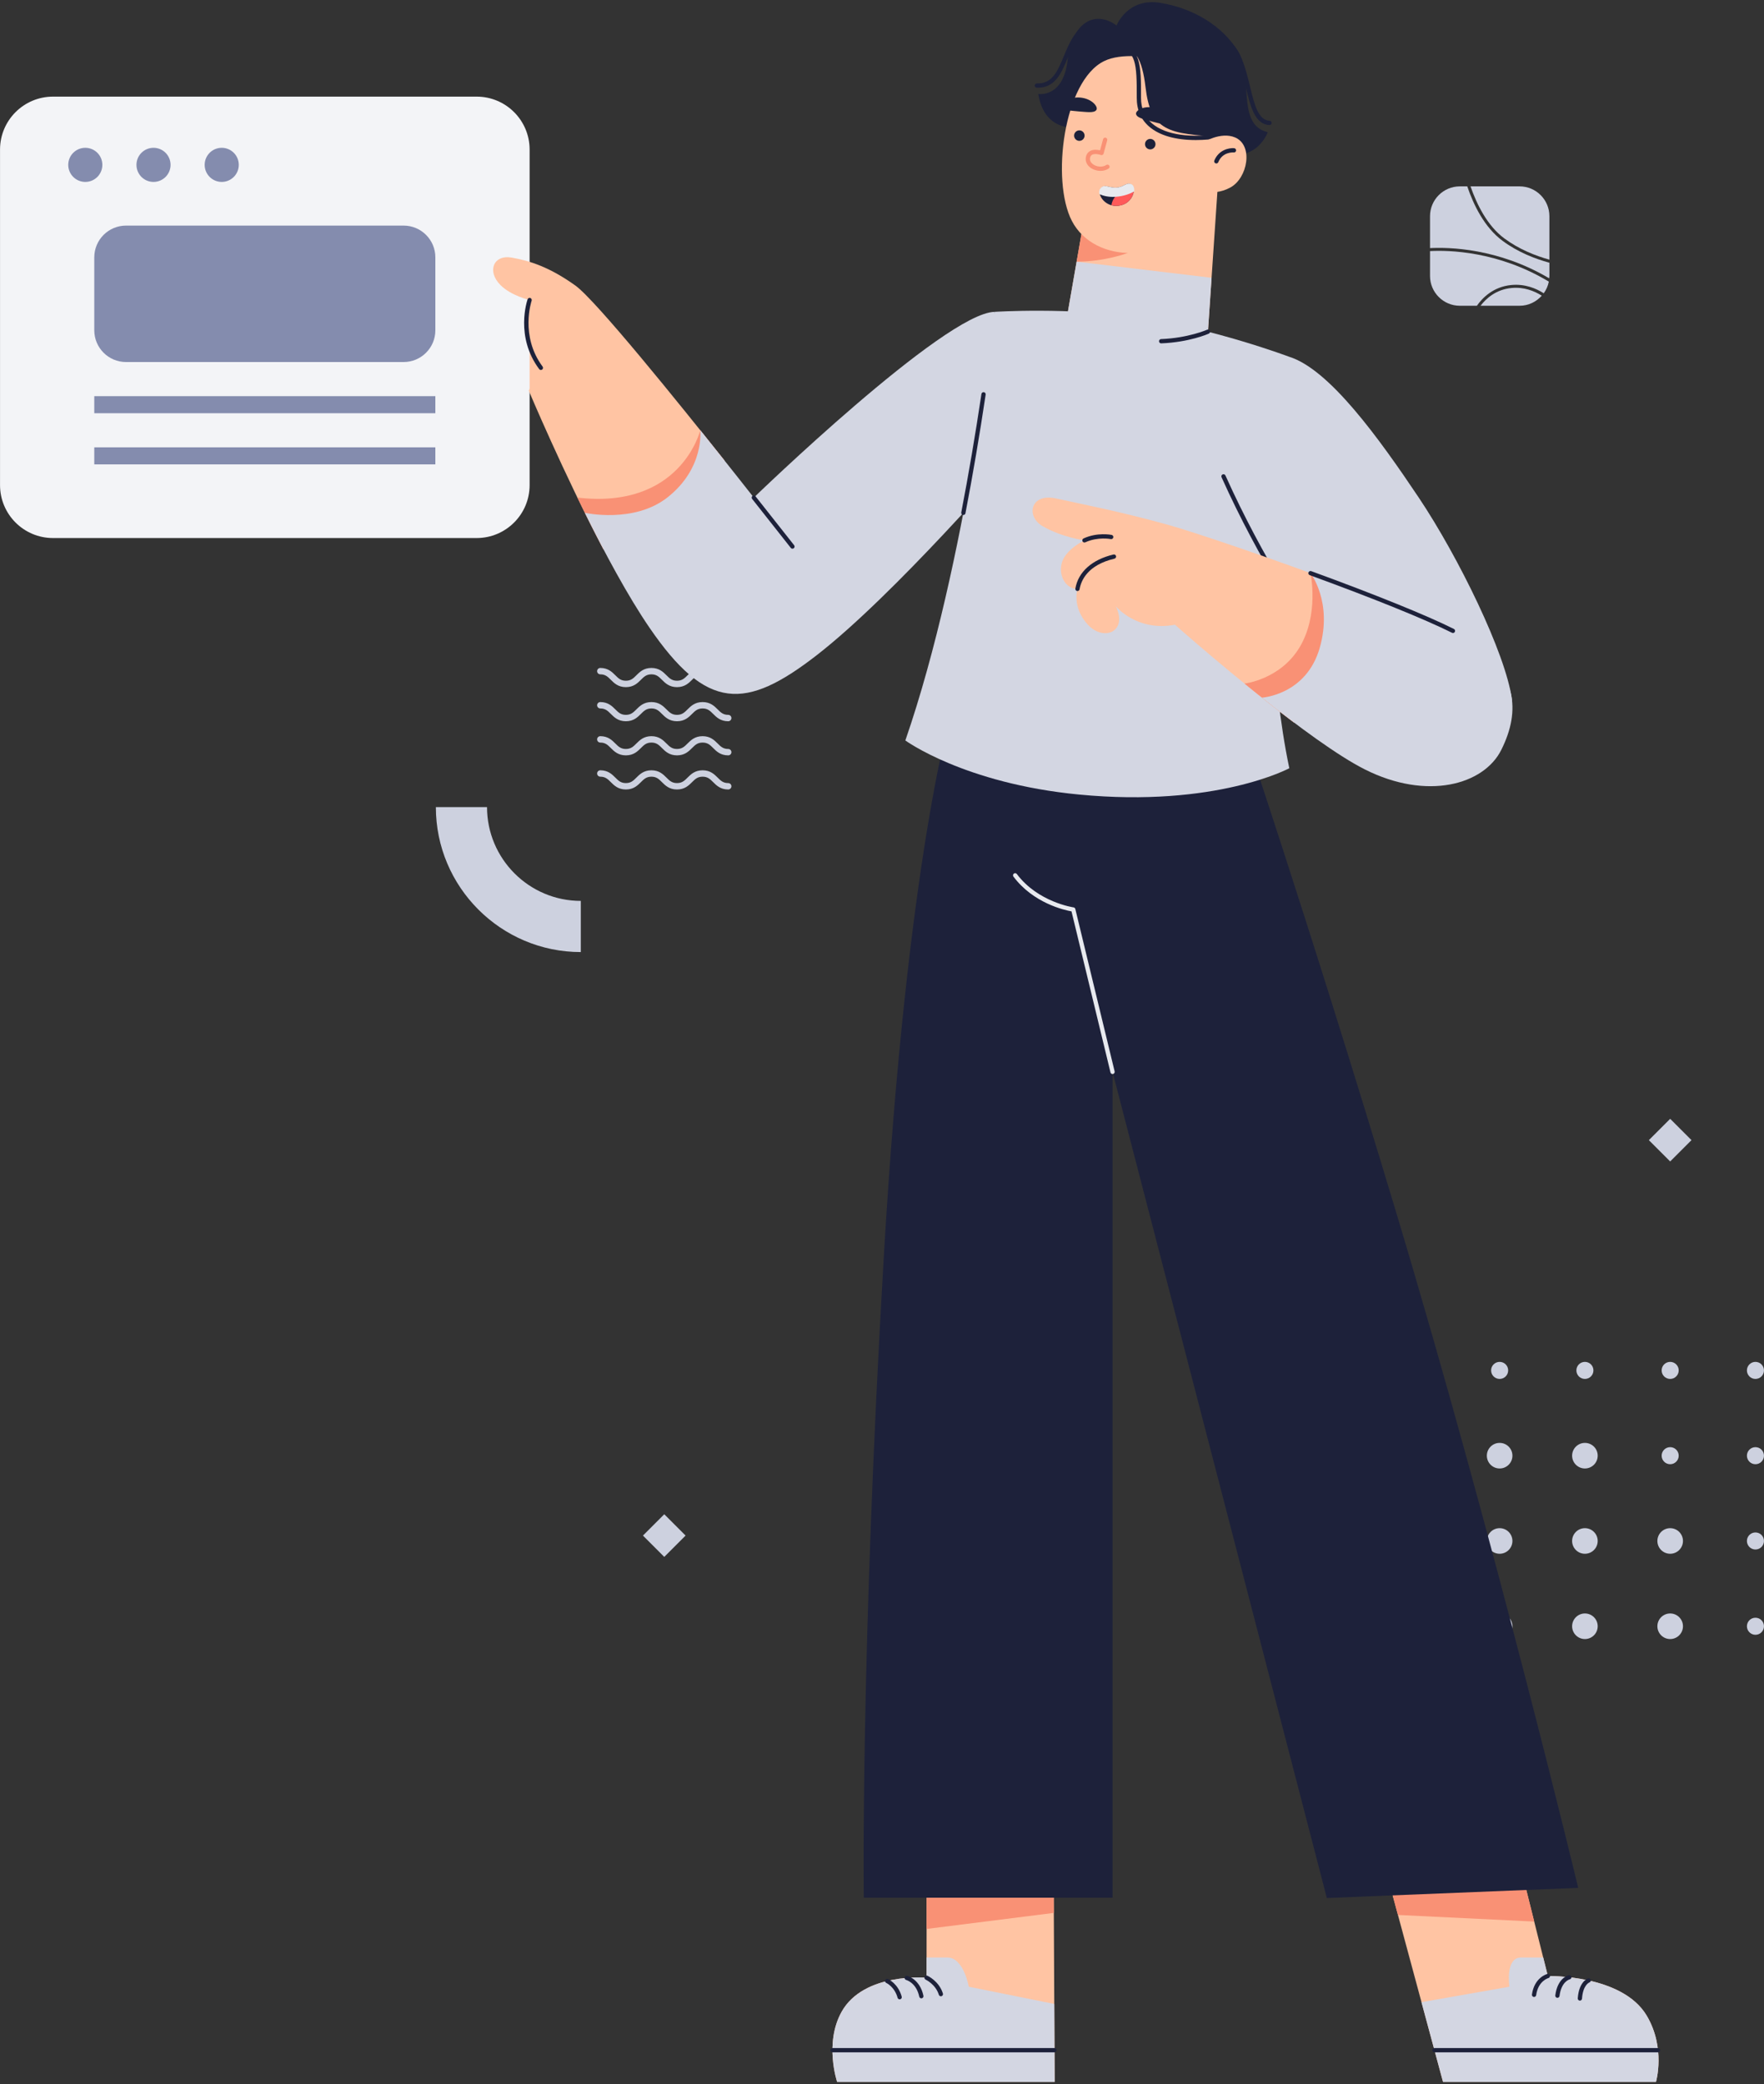 <?xml version="1.0" encoding="UTF-8"?>
<svg width="662px" height="782px" viewBox="0 0 662 782" version="1.1" xmlns="http://www.w3.org/2000/svg" xmlns:xlink="http://www.w3.org/1999/xlink">
    <rect x="0" y="0" width="662" height="782" fill="#333333" stroke="none"/>
    <title>Illustration 5 0</title>
    <g id="🤩-Illustrations" stroke="none" stroke-width="1" fill="none" fill-rule="evenodd">
        <g id="Illustration-5">
            <path d="M217.971,357.235 C187.974,357.235 163.571,332.831 163.571,302.835 L182.771,302.835 C182.771,322.244 198.561,338.035 217.971,338.035 L217.971,357.235 Z" id="Fill-698" fill="#CDD1DF"></path>
            <path d="M273.287,257.827 C270.387,257.827 268.859,256.302 267.634,255.076 C266.487,253.931 265.581,253.027 263.678,253.027 C261.771,253.027 260.865,253.931 259.718,255.077 C258.494,256.302 256.965,257.827 254.065,257.827 C251.168,257.827 249.643,256.302 248.418,255.076 C247.275,253.931 246.371,253.027 244.472,253.027 C242.572,253.027 241.668,253.931 240.525,255.076 C239.3,256.302 237.775,257.827 234.878,257.827 C231.984,257.827 230.459,256.302 229.234,255.076 C228.09,253.931 227.187,253.027 225.287,253.027 C224.624,253.027 224.087,252.49 224.087,251.827 C224.087,251.165 224.624,250.627 225.287,250.627 C228.184,250.627 229.709,252.154 230.934,253.38 C232.075,254.523 232.978,255.427 234.878,255.427 C236.778,255.427 237.681,254.523 238.825,253.379 C240.05,252.153 241.575,250.627 244.472,250.627 C247.369,250.627 248.893,252.153 250.119,253.379 C251.262,254.523 252.165,255.427 254.065,255.427 C255.972,255.427 256.878,254.523 258.025,253.378 C259.249,252.152 260.778,250.627 263.678,250.627 C266.575,250.627 268.103,252.152 269.328,253.378 C270.474,254.522 271.381,255.427 273.287,255.427 C273.95,255.427 274.487,255.965 274.487,256.627 C274.487,257.29 273.95,257.827 273.287,257.827" id="Fill-700" fill="#CDD1DF"></path>
            <path d="M273.287,270.627 C270.387,270.627 268.859,269.101 267.634,267.876 C266.487,266.731 265.581,265.827 263.678,265.827 C261.771,265.827 260.865,266.731 259.718,267.876 C258.494,269.102 256.965,270.627 254.065,270.627 C251.168,270.627 249.643,269.101 248.418,267.876 C247.275,266.731 246.371,265.827 244.472,265.827 C242.572,265.827 241.668,266.731 240.525,267.876 C239.3,269.101 237.775,270.627 234.878,270.627 C231.984,270.627 230.459,269.101 229.234,267.876 C228.09,266.731 227.187,265.827 225.287,265.827 C224.624,265.827 224.087,265.29 224.087,264.627 C224.087,263.964 224.624,263.427 225.287,263.427 C228.184,263.427 229.709,264.954 230.934,266.179 C232.075,267.323 232.978,268.227 234.878,268.227 C236.778,268.227 237.681,267.323 238.825,266.178 C240.05,264.953 241.575,263.427 244.472,263.427 C247.369,263.427 248.893,264.953 250.119,266.178 C251.262,267.323 252.165,268.227 254.065,268.227 C255.972,268.227 256.878,267.323 258.025,266.178 C259.249,264.952 260.778,263.427 263.678,263.427 C266.575,263.427 268.103,264.952 269.328,266.178 C270.474,267.322 271.381,268.227 273.287,268.227 C273.95,268.227 274.487,268.764 274.487,269.427 C274.487,270.089 273.95,270.627 273.287,270.627" id="Fill-702" fill="#CDD1DF"></path>
            <path d="M273.287,283.427 C270.387,283.427 268.859,281.901 267.634,280.676 C266.487,279.531 265.581,278.627 263.678,278.627 C261.771,278.627 260.865,279.531 259.718,280.677 C258.494,281.902 256.965,283.427 254.065,283.427 C251.168,283.427 249.643,281.901 248.418,280.676 C247.275,279.531 246.371,278.627 244.472,278.627 C242.572,278.627 241.668,279.531 240.525,280.676 C239.3,281.901 237.775,283.427 234.878,283.427 C231.984,283.427 230.459,281.901 229.234,280.676 C228.09,279.531 227.187,278.627 225.287,278.627 C224.624,278.627 224.087,278.09 224.087,277.427 C224.087,276.764 224.624,276.227 225.287,276.227 C228.184,276.227 229.709,277.754 230.934,278.979 C232.075,280.123 232.978,281.027 234.878,281.027 C236.778,281.027 237.681,280.123 238.825,278.979 C240.05,277.753 241.575,276.227 244.472,276.227 C247.369,276.227 248.893,277.753 250.119,278.979 C251.262,280.123 252.165,281.027 254.065,281.027 C255.972,281.027 256.878,280.123 258.025,278.978 C259.249,277.752 260.778,276.227 263.678,276.227 C266.575,276.227 268.103,277.752 269.328,278.978 C270.474,280.122 271.381,281.027 273.287,281.027 C273.95,281.027 274.487,281.565 274.487,282.227 C274.487,282.889 273.95,283.427 273.287,283.427" id="Fill-704" fill="#CDD1DF"></path>
            <path d="M273.287,296.228 C270.387,296.228 268.859,294.702 267.634,293.476 C266.487,292.332 265.581,291.428 263.678,291.428 C261.771,291.428 260.865,292.332 259.718,293.476 C258.494,294.702 256.965,296.228 254.065,296.228 C251.168,296.228 249.643,294.702 248.418,293.476 C247.275,292.332 246.371,291.428 244.472,291.428 C242.572,291.428 241.668,292.332 240.525,293.476 C239.3,294.702 237.775,296.228 234.878,296.228 C231.984,296.228 230.459,294.702 229.234,293.476 C228.09,292.332 227.187,291.428 225.287,291.428 C224.624,291.428 224.087,290.889 224.087,290.228 C224.087,289.565 224.624,289.027 225.287,289.027 C228.184,289.027 229.709,290.553 230.934,291.779 C232.075,292.923 232.978,293.827 234.878,293.827 C236.778,293.827 237.681,292.923 238.825,291.779 C240.05,290.553 241.575,289.027 244.472,289.027 C247.369,289.027 248.893,290.553 250.119,291.779 C251.262,292.923 252.165,293.827 254.065,293.827 C255.972,293.827 256.878,292.923 258.025,291.779 C259.249,290.553 260.778,289.027 263.678,289.027 C266.575,289.027 268.103,290.553 269.328,291.779 C270.474,292.923 271.381,293.827 273.287,293.827 C273.95,293.827 274.487,294.365 274.487,295.027 C274.487,295.69 273.95,296.228 273.287,296.228" id="Fill-706" fill="#CDD1DF"></path>
            <path d="M565.99,514.2 C565.99,515.967 564.557,517.4 562.79,517.4 C561.023,517.4 559.59,515.967 559.59,514.2 C559.59,512.432 561.023,511 562.79,511 C564.557,511 565.99,512.432 565.99,514.2" id="Fill-708" fill="#CDD1DF"></path>
            <path d="M597.99,514.2 C597.99,515.967 596.557,517.4 594.79,517.4 C593.023,517.4 591.59,515.967 591.59,514.2 C591.59,512.432 593.023,511 594.79,511 C596.557,511 597.99,512.432 597.99,514.2" id="Fill-710" fill="#CDD1DF"></path>
            <path d="M629.99,514.2 C629.99,515.967 628.557,517.4 626.79,517.4 C625.023,517.4 623.59,515.967 623.59,514.2 C623.59,512.432 625.023,511 626.79,511 C628.557,511 629.99,512.432 629.99,514.2" id="Fill-712" fill="#CDD1DF"></path>
            <path d="M661.99,514.2 C661.99,515.967 660.557,517.4 658.79,517.4 C657.023,517.4 655.59,515.967 655.59,514.2 C655.59,512.432 657.023,511 658.79,511 C660.557,511 661.99,512.432 661.99,514.2" id="Fill-714" fill="#CDD1DF"></path>
            <path d="M567.59,546.2 C567.59,548.851 565.441,551 562.79,551 C560.139,551 557.99,548.851 557.99,546.2 C557.99,543.549 560.139,541.4 562.79,541.4 C565.441,541.4 567.59,543.549 567.59,546.2" id="Fill-716" fill="#CDD1DF"></path>
            <path d="M599.59,546.2 C599.59,548.851 597.441,551 594.79,551 C592.139,551 589.99,548.851 589.99,546.2 C589.99,543.549 592.139,541.4 594.79,541.4 C597.441,541.4 599.59,543.549 599.59,546.2" id="Fill-718" fill="#CDD1DF"></path>
            <path d="M629.99,546.2 C629.99,547.967 628.557,549.4 626.79,549.4 C625.023,549.4 623.59,547.967 623.59,546.2 C623.59,544.432 625.023,543 626.79,543 C628.557,543 629.99,544.432 629.99,546.2" id="Fill-720" fill="#CDD1DF"></path>
            <path d="M661.99,546.2 C661.99,547.967 660.557,549.4 658.79,549.4 C657.023,549.4 655.59,547.967 655.59,546.2 C655.59,544.432 657.023,543 658.79,543 C660.557,543 661.99,544.432 661.99,546.2" id="Fill-722" fill="#CDD1DF"></path>
            <path d="M567.59,578.2 C567.59,580.851 565.441,583 562.79,583 C560.139,583 557.99,580.851 557.99,578.2 C557.99,575.549 560.139,573.4 562.79,573.4 C565.441,573.4 567.59,575.549 567.59,578.2" id="Fill-724" fill="#CDD1DF"></path>
            <path d="M599.59,578.2 C599.59,580.851 597.441,583 594.79,583 C592.139,583 589.99,580.851 589.99,578.2 C589.99,575.549 592.139,573.4 594.79,573.4 C597.441,573.4 599.59,575.549 599.59,578.2" id="Fill-726" fill="#CDD1DF"></path>
            <path d="M631.59,578.2 C631.59,580.851 629.441,583 626.79,583 C624.139,583 621.99,580.851 621.99,578.2 C621.99,575.549 624.139,573.4 626.79,573.4 C629.441,573.4 631.59,575.549 631.59,578.2" id="Fill-728" fill="#CDD1DF"></path>
            <path d="M661.99,578.2 C661.99,579.967 660.557,581.4 658.79,581.4 C657.023,581.4 655.59,579.967 655.59,578.2 C655.59,576.432 657.023,575 658.79,575 C660.557,575 661.99,576.432 661.99,578.2" id="Fill-730" fill="#CDD1DF"></path>
            <path d="M567.59,610.2 C567.59,612.851 565.441,615 562.79,615 C560.139,615 557.99,612.851 557.99,610.2 C557.99,607.549 560.139,605.4 562.79,605.4 C565.441,605.4 567.59,607.549 567.59,610.2" id="Fill-732" fill="#CDD1DF"></path>
            <path d="M599.59,610.2 C599.59,612.851 597.441,615 594.79,615 C592.139,615 589.99,612.851 589.99,610.2 C589.99,607.549 592.139,605.4 594.79,605.4 C597.441,605.4 599.59,607.549 599.59,610.2" id="Fill-734" fill="#CDD1DF"></path>
            <path d="M631.59,610.2 C631.59,612.851 629.441,615 626.79,615 C624.139,615 621.99,612.851 621.99,610.2 C621.99,607.549 624.139,605.4 626.79,605.4 C629.441,605.4 631.59,607.549 631.59,610.2" id="Fill-736" fill="#CDD1DF"></path>
            <path d="M661.99,610.2 C661.99,611.967 660.557,613.4 658.79,613.4 C657.023,613.4 655.59,611.967 655.59,610.2 C655.59,608.432 657.023,607 658.79,607 C660.557,607 661.99,608.432 661.99,610.2" id="Fill-738" fill="#CDD1DF"></path>
            <path d="M581.372,104.426 C581.396,104.125 581.463,103.837 581.463,103.53 L581.463,98.581 C576.05,97.109 569.605,94.606 563.864,90.344 C557.086,85.313 553.014,76.932 550.637,69.929 L547.863,69.929 C541.677,69.929 536.663,74.944 536.663,81.129 L536.663,93.093 C543.664,92.722 562.221,93.073 581.372,104.426" id="Fill-740" fill="#CDD1DF"></path>
            <path d="M564.533,89.445 C570.046,93.537 576.227,95.976 581.463,97.428 L581.463,81.13 C581.463,74.944 576.449,69.93 570.263,69.93 L551.862,69.93 C554.22,76.721 558.168,84.721 564.533,89.445" id="Fill-742" fill="#CDD1DF"></path>
            <path d="M567.317,108.052 C561.353,108.601 557.624,112.098 555.624,114.729 L570.262,114.729 C573.593,114.729 576.55,113.247 578.602,110.94 C575.805,109.184 571.942,107.624 567.317,108.052" id="Fill-744" fill="#CDD1DF"></path>
            <path d="M567.214,106.937 C572.251,106.469 576.389,108.157 579.343,110.042 C580.267,108.757 580.935,107.282 581.247,105.669 C562.126,94.164 543.523,93.836 536.663,94.211 L536.663,103.53 C536.663,109.715 541.677,114.729 547.863,114.729 L554.25,114.729 C556.243,111.878 560.337,107.57 567.214,106.937" id="Fill-746" fill="#CDD1DF"></path>
            <polygon id="Fill-748" fill="#CDD1DF" points="634.79 427.8 626.79 435.8 618.79 427.8 626.79 419.8"></polygon>
            <polygon id="Fill-750" fill="#CDD1DF" points="257.287 576.174 249.287 584.174 241.287 576.174 249.287 568.174"></polygon>
            <path d="M519.188,698.379 L541.547,781.191 L621.458,781.191 C621.458,781.191 625.186,768.493 618.009,756.347 C608.817,740.791 580.881,741.441 580.881,741.441 L570.101,698.379 L519.188,698.379 Z" id="Fill-752" fill="#FFC4A3"></path>
            <polygon id="Fill-754" fill="#F99175" points="570.1 698.379 519.187 698.379 524.627 718.526 575.765 721.005"></polygon>
            <path d="M395.384,698.379 L395.798,781.191 L314.168,781.191 C314.168,781.191 309.26,766.698 315.824,754.898 C324.12,739.983 347.715,742.064 347.715,742.064 L347.768,698.379 L395.384,698.379 Z" id="Fill-756" fill="#FFC4A3"></path>
            <polygon id="Fill-758" fill="#F99175" points="395.384 698.379 347.768 698.379 347.737 723.774 395.481 717.754"></polygon>
            <path d="M199.26,146.856 C199.26,146.856 178.24,141.749 161.029,129.776 C153.806,124.752 158.199,115.802 165.79,118.286 C165.79,118.286 158.873,114.572 161.261,108.74 C163.487,103.306 170.276,105.795 170.276,105.795 C170.276,105.795 165.718,102.896 167.101,98.649 C168.482,94.409 175.658,94.616 188.253,98.515 C204.267,103.473 213.577,108.877 213.577,108.877 L208.016,144.86 L199.26,146.856 Z" id="Fill-760" fill="#FFC4A3"></path>
            <path d="M181.731,132.916 C181.708,132.916 181.686,132.916 181.666,132.913 C181.208,132.877 180.869,132.478 180.905,132.023 C182.012,117.921 188.19,107.028 188.452,106.57 C188.68,106.174 189.18,106.035 189.583,106.264 C189.981,106.493 190.119,106.999 189.889,107.395 C189.827,107.504 183.633,118.438 182.555,132.153 C182.522,132.585 182.159,132.916 181.731,132.916" id="Fill-762" fill="#1D213A"></path>
            <path d="M186.206,114.216 C186.087,114.216 185.965,114.19 185.85,114.135 L169.918,106.543 C169.506,106.346 169.331,105.851 169.528,105.439 C169.722,105.027 170.215,104.85 170.631,105.048 L186.562,112.64 C186.975,112.837 187.15,113.332 186.953,113.744 C186.812,114.042 186.515,114.216 186.206,114.216" id="Fill-764" fill="#1D213A"></path>
            <path d="M182.452,127.31 C182.33,127.31 182.205,127.283 182.087,127.225 L165.424,119.029 C165.015,118.828 164.846,118.331 165.046,117.921 C165.246,117.511 165.74,117.339 166.155,117.543 L182.818,125.739 C183.227,125.94 183.396,126.437 183.196,126.847 C183.052,127.14 182.759,127.31 182.452,127.31" id="Fill-766" fill="#1D213A"></path>
            <path d="M178.882,201.882 L19.884,201.882 C8.908,201.882 0.01,192.984 0.01,182.007 L0.01,56.134 C0.01,45.158 8.908,36.259 19.884,36.259 L178.882,36.259 C189.859,36.259 198.757,45.158 198.757,56.134 L198.757,182.007 C198.757,192.984 189.859,201.882 178.882,201.882" id="Fill-768" fill="#F3F4F7"></path>
            <path d="M271.905,172.834 C269.421,180.851 264.915,189.794 256.866,195.889 C247.293,203.111 236.23,205.627 226.458,206.091 C211.453,177.571 198.435,146.566 198.435,146.566 L202.973,138.02 C194.062,126.029 198.766,112.582 198.766,112.582 C198.766,112.582 191.843,110.99 187.835,106.983 C182.634,101.782 185.185,95.489 191.975,96.647 C199.097,97.874 206.484,100.391 215.891,107.115 C223.543,112.547 254.978,151.536 271.905,172.834" id="Fill-770" fill="#FFC4A3"></path>
            <path d="M216.695,186.706 C219.765,193.039 223.054,199.623 226.458,206.091 C236.23,205.628 247.293,203.11 256.866,195.889 C264.915,189.794 269.421,180.851 271.905,172.834 C269.192,169.421 266.105,165.551 262.804,161.44 C262.728,161.751 255.377,191.249 216.695,186.706" id="Fill-772" fill="#F99175"></path>
            <path d="M202.987,138.823 C202.743,138.823 202.503,138.712 202.346,138.501 C193.259,126.307 197.802,112.874 197.999,112.309 C198.146,111.892 198.606,111.672 199.018,111.818 C199.437,111.964 199.655,112.419 199.512,112.836 C199.465,112.968 195.062,126.05 203.628,137.545 C203.893,137.9 203.818,138.4 203.465,138.664 C203.321,138.771 203.153,138.823 202.987,138.823" id="Fill-774" fill="#1D213A"></path>
            <path d="M282.894,186.709 C282.894,186.709 274.097,175.475 262.808,161.425 C262.809,161.435 264.469,175.72 250.396,186.709 C237.837,196.516 219.523,192.425 219.484,192.416 C227.04,207.666 235.673,223.73 243.702,235.464 C265.232,266.932 279.886,266.435 306.362,245.953 C335.622,223.318 380.3,171.461 380.3,171.461 L373.252,117.008 C354.393,117.458 282.894,186.709 282.894,186.709" id="Fill-776" fill="#D3D6E2"></path>
            <path d="M297.396,205.878 C297.162,205.878 296.927,205.774 296.768,205.574 L282.265,187.206 C281.99,186.858 282.049,186.356 282.396,186.081 C282.743,185.811 283.243,185.865 283.521,186.213 L298.024,204.582 C298.299,204.929 298.24,205.432 297.893,205.706 C297.746,205.822 297.571,205.878 297.396,205.878" id="Fill-778" fill="#1D213A"></path>
            <path d="M457.7,59.697 L453.315,124.46 C453.315,124.46 439.275,130.708 421.677,126.774 C404.361,122.904 400.791,116.798 400.791,116.798 L411.809,53.693 L457.7,59.697 Z" id="Fill-780" fill="#FFC4A3"></path>
            <path d="M407.952,47.302 C407.952,47.302 392.408,52.101 389.641,35.262 C389.641,35.262 399.035,36.851 400.64,22.602 C402.244,8.375 410.982,3.647 419.017,9.561 C419.017,9.561 423.145,-0.942 435.418,1.064 C447.999,3.12 458.67,9.706 464.598,19.191 C470.526,28.676 463.842,46.841 475.765,49.595 C475.765,49.595 470.13,65.561 451.522,53.428 L407.952,47.302 Z" id="Fill-782" fill="#1D213A"></path>
            <path d="M357.418,265.729 C357.418,265.729 340.556,319.457 331.659,471.801 C322.924,621.365 324.167,712.048 324.167,712.048 L417.522,712.048 L417.522,402.19 L497.943,712.173 L592.274,708.365 C592.274,708.365 561.111,578.441 523.88,454.637 C491.144,345.784 463.98,265.729 463.98,265.729 L357.418,265.729 Z" id="Fill-784" fill="#1D213A"></path>
            <path d="M483.854,133.882 C483.854,133.882 469.272,218.364 483.854,288.257 C483.854,288.257 456.396,303.075 404.908,298.125 C361.846,293.984 339.762,277.836 339.762,277.836 C362.95,210.758 373.252,117.008 373.252,117.008 C373.252,117.008 401.051,115.226 427.144,119.065 C455.63,123.255 483.854,133.882 483.854,133.882" id="Fill-786" fill="#D3D6E2"></path>
            <path d="M483.854,133.882 C498.899,138.575 517.532,164.454 532.438,186.709 C547.343,208.965 565.043,245.214 567.374,262.284 C569.702,279.354 531.457,292.788 520.429,283.495 C505.938,271.28 467.029,203.582 459.156,178.738 L483.854,133.882 Z" id="Fill-788" fill="#D3D6E2"></path>
            <path d="M490.206,235.688 C489.953,235.688 489.703,235.567 489.55,235.343 C489.381,235.102 472.709,210.91 458.425,179.065 C458.247,178.662 458.425,178.189 458.828,178.008 C459.234,177.827 459.706,178.007 459.887,178.411 C474.106,210.113 490.697,234.192 490.862,234.433 C491.115,234.796 491.025,235.293 490.662,235.546 C490.521,235.642 490.365,235.688 490.206,235.688" id="Fill-790" fill="#1D213A"></path>
            <path d="M404.041,98.179 C414.793,98.179 423.193,94.919 423.193,94.919 L428.719,55.905 L411.808,53.693 L404.041,98.179 Z" id="Fill-792" fill="#F99175"></path>
            <path d="M417.521,402.991 C417.159,402.991 416.834,402.745 416.743,402.379 L402.118,341.963 C399.44,341.486 387.802,338.896 380.327,328.915 C380.062,328.561 380.134,328.06 380.49,327.795 C380.843,327.534 381.343,327.602 381.608,327.956 C389.509,338.505 402.746,340.447 402.88,340.466 C403.206,340.511 403.471,340.75 403.549,341.07 L418.299,402.003 C418.402,402.432 418.14,402.865 417.708,402.968 C417.646,402.984 417.583,402.991 417.521,402.991" id="Fill-794" fill="#E8EAEF"></path>
            <path d="M455.376,27.74 C455.376,27.74 427.054,16.773 414.387,22.91 C399.113,30.309 394.428,67.744 402.244,82.87 C410.718,99.271 438.316,99.008 447.669,81.75 C457.008,64.521 455.376,27.74 455.376,27.74" id="Fill-796" fill="#FFC4A3"></path>
            <path d="M458.945,51.355 C438.131,50.346 431.83,49.084 429.889,32.66 C428.66,22.253 425.933,17.465 420.005,17.07 C420.005,17.07 439.908,14.698 461.633,25.765 L458.945,51.355 Z" id="Fill-798" fill="#1D213A"></path>
            <path d="M361.53,193.237 C361.48,193.237 361.43,193.233 361.38,193.223 C360.946,193.139 360.661,192.72 360.746,192.286 C363.499,177.987 366.046,163.029 368.318,147.828 C368.384,147.393 368.759,147.09 369.227,147.154 C369.665,147.22 369.965,147.627 369.899,148.064 C367.624,163.287 365.074,178.268 362.315,192.589 C362.243,192.971 361.908,193.237 361.53,193.237" id="Fill-800" fill="#1D213A"></path>
            <path d="M504.075,252.897 C499.802,262.337 492.714,267.868 485.625,271.115 C463.796,254.685 440.94,234.413 440.94,234.413 C426.63,237.13 418.713,227.458 418.713,227.458 C423.417,236.832 414.308,240.971 408.213,234.346 C402.151,227.722 404.37,220.964 404.37,220.964 C400.495,221.097 397.182,216.691 398.408,211.458 C399.667,206.19 406.987,202.746 406.987,202.746 C406.987,202.746 398.805,201.72 391.352,197.48 C384.86,193.769 386.682,184.958 396.221,187.012 C405.728,189.099 420.635,191.981 438.455,196.95 C448.261,199.698 477.51,209.57 504.175,219.607 C507.189,228.483 509.441,241.137 504.075,252.897" id="Fill-802" fill="#FFC4A3"></path>
            <path d="M504.075,252.897 C509.441,241.137 507.189,228.483 504.175,219.607 C500.085,218.066 495.937,216.536 491.805,215.029 L491.803,215.056 C491.803,215.056 495.23,230.738 487.513,243.208 C480.212,255.006 467.077,256.488 467.028,256.493 C472.933,261.303 479.314,266.365 485.625,271.115 C492.714,267.868 499.802,262.337 504.075,252.897" id="Fill-804" fill="#F99175"></path>
            <path d="M552.519,240.855 C544.847,235.32 517.936,224.602 491.803,215.055 L491.803,215.056 C491.803,215.056 500.206,225.838 495.276,243.071 C490.204,260.805 473.575,261.772 473.575,261.772 L473.575,261.772 C487.118,272.543 502.004,283.553 512.148,288.67 C535.542,300.471 556.866,294.466 563.406,281.373 C570.957,266.252 568.874,252.655 552.519,240.855" id="Fill-806" fill="#D3D6E2"></path>
            <path d="M545.271,237.513 C545.149,237.513 545.027,237.486 544.915,237.429 C534.702,232.331 515.743,224.653 491.527,215.807 C491.112,215.656 490.899,215.197 491.052,214.782 C491.199,214.367 491.662,214.156 492.077,214.304 C516.346,223.17 535.365,230.874 545.627,235.997 C546.024,236.194 546.184,236.675 545.987,237.07 C545.846,237.35 545.565,237.513 545.271,237.513" id="Fill-808" fill="#1D213A"></path>
            <path d="M453.315,124.46 L454.685,104.233 L404.041,98.179 L400.791,116.797 C400.791,116.797 404.361,122.903 421.676,126.774 C439.274,130.708 453.315,124.46 453.315,124.46" id="Fill-810" fill="#D3D6E2"></path>
            <path d="M435.759,128.831 C435.331,128.831 434.978,128.493 434.959,128.062 C434.943,127.621 435.287,127.249 435.728,127.232 C445.878,126.836 452.921,123.759 452.99,123.728 C453.39,123.549 453.865,123.73 454.046,124.134 C454.224,124.538 454.043,125.011 453.64,125.19 C453.343,125.322 446.268,128.423 435.79,128.831 C435.78,128.831 435.768,128.831 435.759,128.831" id="Fill-812" fill="#1D213A"></path>
            <path d="M404.356,221.772 C404.312,221.772 404.269,221.768 404.221,221.761 C403.786,221.687 403.493,221.274 403.567,220.838 C404.622,214.609 409.837,209.952 417.872,208.062 C418.322,207.963 418.733,208.229 418.834,208.657 C418.937,209.087 418.668,209.518 418.24,209.62 C408.137,211.996 405.7,217.836 405.144,221.105 C405.077,221.496 404.74,221.772 404.356,221.772" id="Fill-814" fill="#1D213A"></path>
            <path d="M406.978,203.553 C406.675,203.553 406.384,203.38 406.248,203.086 C406.065,202.684 406.243,202.209 406.646,202.026 C411.837,199.649 416.967,200.665 417.18,200.708 C417.611,200.797 417.889,201.22 417.803,201.651 C417.712,202.085 417.281,202.362 416.858,202.275 C416.803,202.264 412.021,201.325 407.308,203.48 C407.202,203.53 407.089,203.553 406.978,203.553" id="Fill-816" fill="#1D213A"></path>
            <path d="M618.009,756.347 C608.817,740.79 580.882,741.441 580.882,741.441 L579.142,734.49 L570.807,734.49 C564.803,734.49 566.46,745.458 566.46,745.458 L533.463,751.251 L541.547,781.19 L621.46,781.19 C621.46,781.19 625.186,768.493 618.009,756.347" id="Fill-818" fill="#D3D6E2"></path>
            <path d="M355.566,734.49 L347.724,734.49 L347.714,742.064 C347.714,742.064 324.12,739.984 315.824,754.898 C309.26,766.698 314.168,781.191 314.168,781.191 L395.798,781.191 L395.651,751.918 L363.571,745.458 C363.571,745.458 361.639,734.49 355.566,734.49" id="Fill-820" fill="#D3D6E2"></path>
            <path d="M622.221,770.065 L538.327,770.065 C537.887,770.065 537.527,769.708 537.527,769.265 C537.527,768.823 537.887,768.465 538.327,768.465 L622.221,768.465 C622.661,768.465 623.021,768.823 623.021,769.265 C623.021,769.708 622.661,770.065 622.221,770.065" id="Fill-822" fill="#1D213A"></path>
            <path d="M395.74,770.065 L312.415,770.065 C311.974,770.065 311.615,769.708 311.615,769.265 C311.615,768.823 311.974,768.465 312.415,768.465 L395.74,768.465 C396.181,768.465 396.54,768.823 396.54,769.265 C396.54,769.708 396.181,770.065 395.74,770.065" id="Fill-824" fill="#1D213A"></path>
            <path d="M353.096,749.035 C352.755,749.035 352.44,748.815 352.333,748.473 C351.099,744.514 347.421,742.809 347.384,742.793 C346.983,742.611 346.802,742.137 346.987,741.734 C347.168,741.332 347.63,741.151 348.046,741.335 C348.221,741.415 352.418,743.36 353.858,747.997 C353.99,748.419 353.755,748.868 353.333,748.999 C353.255,749.023 353.174,749.035 353.096,749.035" id="Fill-826" fill="#1D213A"></path>
            <path d="M345.768,749.814 C345.399,749.814 345.065,749.557 344.987,749.181 C343.874,743.982 340.233,742.967 340.077,742.927 C339.652,742.814 339.396,742.379 339.505,741.953 C339.618,741.525 340.046,741.268 340.471,741.376 C340.665,741.424 345.221,742.634 346.549,748.847 C346.643,749.279 346.368,749.704 345.936,749.796 C345.88,749.809 345.821,749.814 345.768,749.814" id="Fill-828" fill="#1D213A"></path>
            <path d="M337.624,750.191 C337.271,750.191 336.949,749.958 336.853,749.602 C335.73,745.498 332.743,744.102 332.615,744.045 C332.215,743.863 332.034,743.39 332.215,742.988 C332.393,742.583 332.862,742.407 333.268,742.583 C333.421,742.651 337.068,744.315 338.396,749.18 C338.512,749.607 338.262,750.046 337.833,750.163 C337.765,750.182 337.693,750.191 337.624,750.191" id="Fill-830" fill="#1D213A"></path>
            <path d="M575.706,749.294 C575.671,749.294 575.634,749.292 575.597,749.286 C575.159,749.225 574.853,748.821 574.912,748.383 C575.806,741.992 580.484,740.717 580.681,740.665 C581.119,740.554 581.546,740.814 581.656,741.241 C581.765,741.667 581.509,742.102 581.084,742.213 C580.928,742.256 577.237,743.313 576.499,748.605 C576.443,749.005 576.1,749.294 575.706,749.294" id="Fill-832" fill="#1D213A"></path>
            <path d="M584.471,749.614 C584.44,749.614 584.405,749.612 584.371,749.608 C583.933,749.553 583.624,749.154 583.677,748.716 C584.496,742.111 588.596,741.157 588.768,741.12 C589.199,741.027 589.627,741.302 589.718,741.734 C589.811,742.164 589.54,742.587 589.112,742.682 C588.977,742.715 585.936,743.506 585.264,748.912 C585.215,749.318 584.871,749.614 584.471,749.614" id="Fill-834" fill="#1D213A"></path>
            <path d="M592.905,750.673 C592.886,750.673 592.868,750.672 592.849,750.671 C592.408,750.641 592.077,750.259 592.108,749.818 C592.54,743.564 595.796,742.392 595.933,742.345 C596.352,742.201 596.805,742.43 596.949,742.847 C597.087,743.262 596.868,743.711 596.458,743.857 C596.333,743.905 594.052,744.859 593.702,749.928 C593.674,750.35 593.324,750.673 592.905,750.673" id="Fill-836" fill="#1D213A"></path>
            <path d="M448.771,52.552 C441.215,52.552 435.193,50.86 431.337,47.568 C428.171,44.869 426.581,41.199 426.605,36.658 C426.674,23.574 426.165,19.228 419.837,17.851 C419.402,17.757 419.13,17.331 419.224,16.899 C419.318,16.468 419.752,16.195 420.174,16.287 C427.959,17.981 428.271,24.097 428.206,36.666 C428.184,40.715 429.587,43.972 432.374,46.35 C437.415,50.654 447.052,52.009 458.815,50.067 C459.249,49.987 459.662,50.29 459.737,50.725 C459.809,51.161 459.512,51.573 459.077,51.645 C455.402,52.252 451.949,52.552 448.771,52.552" id="Fill-838" fill="#1D213A"></path>
            <path d="M451.522,53.428 C451.522,53.428 458.115,49.291 463.498,51.568 C470.454,54.511 468.259,66.888 461.634,70.408 C454.586,74.151 449.151,70.615 449.151,70.615 L451.522,53.428 Z" id="Fill-840" fill="#FFC4A3"></path>
            <path d="M389.527,32.916 C389.377,32.916 389.227,32.913 389.074,32.907 C388.633,32.889 388.29,32.519 388.305,32.077 C388.324,31.637 388.736,31.274 389.136,31.308 C394.864,31.515 396.911,26.701 399.221,21.107 C401.152,16.424 403.34,11.117 408.271,8.62 C414.462,5.498 417.708,10.588 417.733,10.637 C417.967,11.011 417.852,11.502 417.48,11.736 C417.114,11.97 416.614,11.86 416.377,11.486 C416.277,11.325 413.837,7.595 408.996,10.049 C404.592,12.277 402.614,17.076 400.699,21.716 C398.427,27.224 396.08,32.916 389.527,32.916" id="Fill-842" fill="#1D213A"></path>
            <path d="M476.437,46.916 C476.425,46.916 476.416,46.916 476.402,46.916 C470.906,46.676 469.271,39.911 467.536,32.749 C465.998,26.395 464.259,19.192 459.639,16.145 C459.271,15.9 459.168,15.405 459.411,15.037 C459.659,14.665 460.159,14.569 460.521,14.809 C465.666,18.203 467.486,25.732 469.092,32.373 C470.75,39.218 472.178,45.13 476.471,45.318 C476.911,45.337 477.255,45.709 477.236,46.151 C477.217,46.581 476.861,46.916 476.437,46.916" id="Fill-844" fill="#1D213A"></path>
            <path d="M456.459,61.34 C456.358,61.34 456.255,61.321 456.156,61.28 C455.747,61.113 455.553,60.646 455.717,60.237 C457.365,56.207 461.274,55.439 463.152,55.603 C463.592,55.641 463.916,56.027 463.88,56.466 C463.842,56.902 463.524,57.248 463.019,57.196 C462.839,57.189 458.805,56.908 457.2,60.843 C457.072,61.153 456.774,61.34 456.459,61.34" id="Fill-846" fill="#1D213A"></path>
            <path d="M403.091,50.884 C403.091,51.971 403.972,52.853 405.06,52.853 C406.147,52.853 407.029,51.971 407.029,50.884 C407.029,49.797 406.147,48.915 405.06,48.915 C403.972,48.915 403.091,49.797 403.091,50.884" id="Fill-848" fill="#1D213A"></path>
            <path d="M429.7,54.089 C429.7,55.176 430.581,56.057 431.669,56.057 C432.756,56.057 433.638,55.176 433.638,54.089 C433.638,53.002 432.756,52.12 431.669,52.12 C430.581,52.12 429.7,53.002 429.7,54.089" id="Fill-850" fill="#1D213A"></path>
            <path d="M411.417,41.307 C410.557,42.484 407.806,42.012 404.924,41.818 C402.051,41.508 399.261,41.495 398.618,40.187 C397.928,38.928 400.897,36.217 405.38,36.602 C409.862,37.001 412.314,40.186 411.417,41.307" id="Fill-852" fill="#1D213A"></path>
            <path d="M438.78,46.214 C437.728,47.224 435.101,46.281 432.296,45.59 C429.521,44.786 426.776,44.289 426.369,42.888 C425.909,41.529 429.303,39.375 433.651,40.533 C437.996,41.704 439.858,45.266 438.78,46.214" id="Fill-854" fill="#1D213A"></path>
            <path d="M413.015,64.118 C411.531,64.118 410.084,63.594 409.097,62.822 C407.628,61.673 407.093,60.012 407.662,58.378 C407.953,57.553 408.509,56.928 409.271,56.569 C410.468,56.004 411.934,56.19 412.837,56.405 L413.972,52.222 C414.09,51.797 414.531,51.54 414.952,51.659 C415.378,51.775 415.631,52.214 415.515,52.64 L414.168,57.609 C414.109,57.826 413.962,58.007 413.765,58.11 C413.565,58.214 413.327,58.229 413.121,58.151 C412.575,57.952 410.947,57.546 409.95,58.018 C409.568,58.198 409.322,58.48 409.175,58.907 C408.709,60.234 409.543,61.139 410.084,61.561 C411.343,62.549 413.597,62.948 415.184,61.906 C415.55,61.665 416.046,61.768 416.29,62.138 C416.534,62.507 416.431,63.003 416.059,63.244 C415.124,63.858 414.059,64.118 413.015,64.118" id="Fill-856" fill="#F99175"></path>
            <path d="M419.718,70.318 C416.417,70.902 414.742,68.752 413.138,70.667 C411.276,72.889 415.042,78.473 420.711,77.028 C425.565,75.792 426.611,70.04 424.408,69.141 C422.731,68.457 421.798,69.95 419.718,70.318" id="Fill-858" fill="#1D213A"></path>
            <path d="M417.088,76.992 C418.162,77.295 419.377,77.368 420.711,77.028 C423.751,76.254 425.296,73.707 425.485,71.692 C424.886,71.514 424.266,71.39 423.609,71.39 C420.301,71.39 417.583,73.822 417.088,76.992" id="Fill-860" fill="#FF5A5A"></path>
            <path d="M425.62,71.857 C425.783,70.558 425.425,69.441 424.546,69.083 C422.826,68.38 421.868,69.913 419.734,70.29 C416.348,70.889 414.63,68.684 412.984,70.648 C412.506,71.219 412.39,72.005 412.575,72.84 C414.008,73.475 415.98,74.009 418.559,73.852 C421.713,73.659 424.084,72.699 425.62,71.857" id="Fill-862" fill="#E8EAEF"></path>
            <path d="M89.609,61.86 C89.609,65.395 86.744,68.26 83.209,68.26 C79.674,68.26 76.809,65.395 76.809,61.86 C76.809,58.325 79.674,55.46 83.209,55.46 C86.744,55.46 89.609,58.325 89.609,61.86" id="Fill-864" fill="#848CAE"></path>
            <path d="M64.01,61.86 C64.01,65.395 61.144,68.26 57.61,68.26 C54.075,68.26 51.21,65.395 51.21,61.86 C51.21,58.325 54.075,55.46 57.61,55.46 C61.144,55.46 64.01,58.325 64.01,61.86" id="Fill-866" fill="#848CAE"></path>
            <path d="M38.41,61.86 C38.41,65.395 35.545,68.26 32.01,68.26 C28.475,68.26 25.61,65.395 25.61,61.86 C25.61,58.325 28.475,55.46 32.01,55.46 C35.545,55.46 38.41,58.325 38.41,61.86" id="Fill-868" fill="#848CAE"></path>
            <path d="M151.461,135.845 L47.305,135.845 C40.721,135.845 35.383,130.508 35.383,123.923 L35.383,96.567 C35.383,89.983 40.721,84.645 47.305,84.645 L151.461,84.645 C158.045,84.645 163.383,89.983 163.383,96.567 L163.383,123.923 C163.383,130.508 158.045,135.845 151.461,135.845" id="Fill-870" fill="#848CAE"></path>
            <polygon id="Fill-872" fill="#848CAE" points="35.383 155.045 163.383 155.045 163.383 148.645 35.383 148.645"></polygon>
            <polygon id="Fill-874" fill="#848CAE" points="35.383 174.246 163.383 174.246 163.383 167.846 35.383 167.846"></polygon>
        </g>
    </g>
</svg>